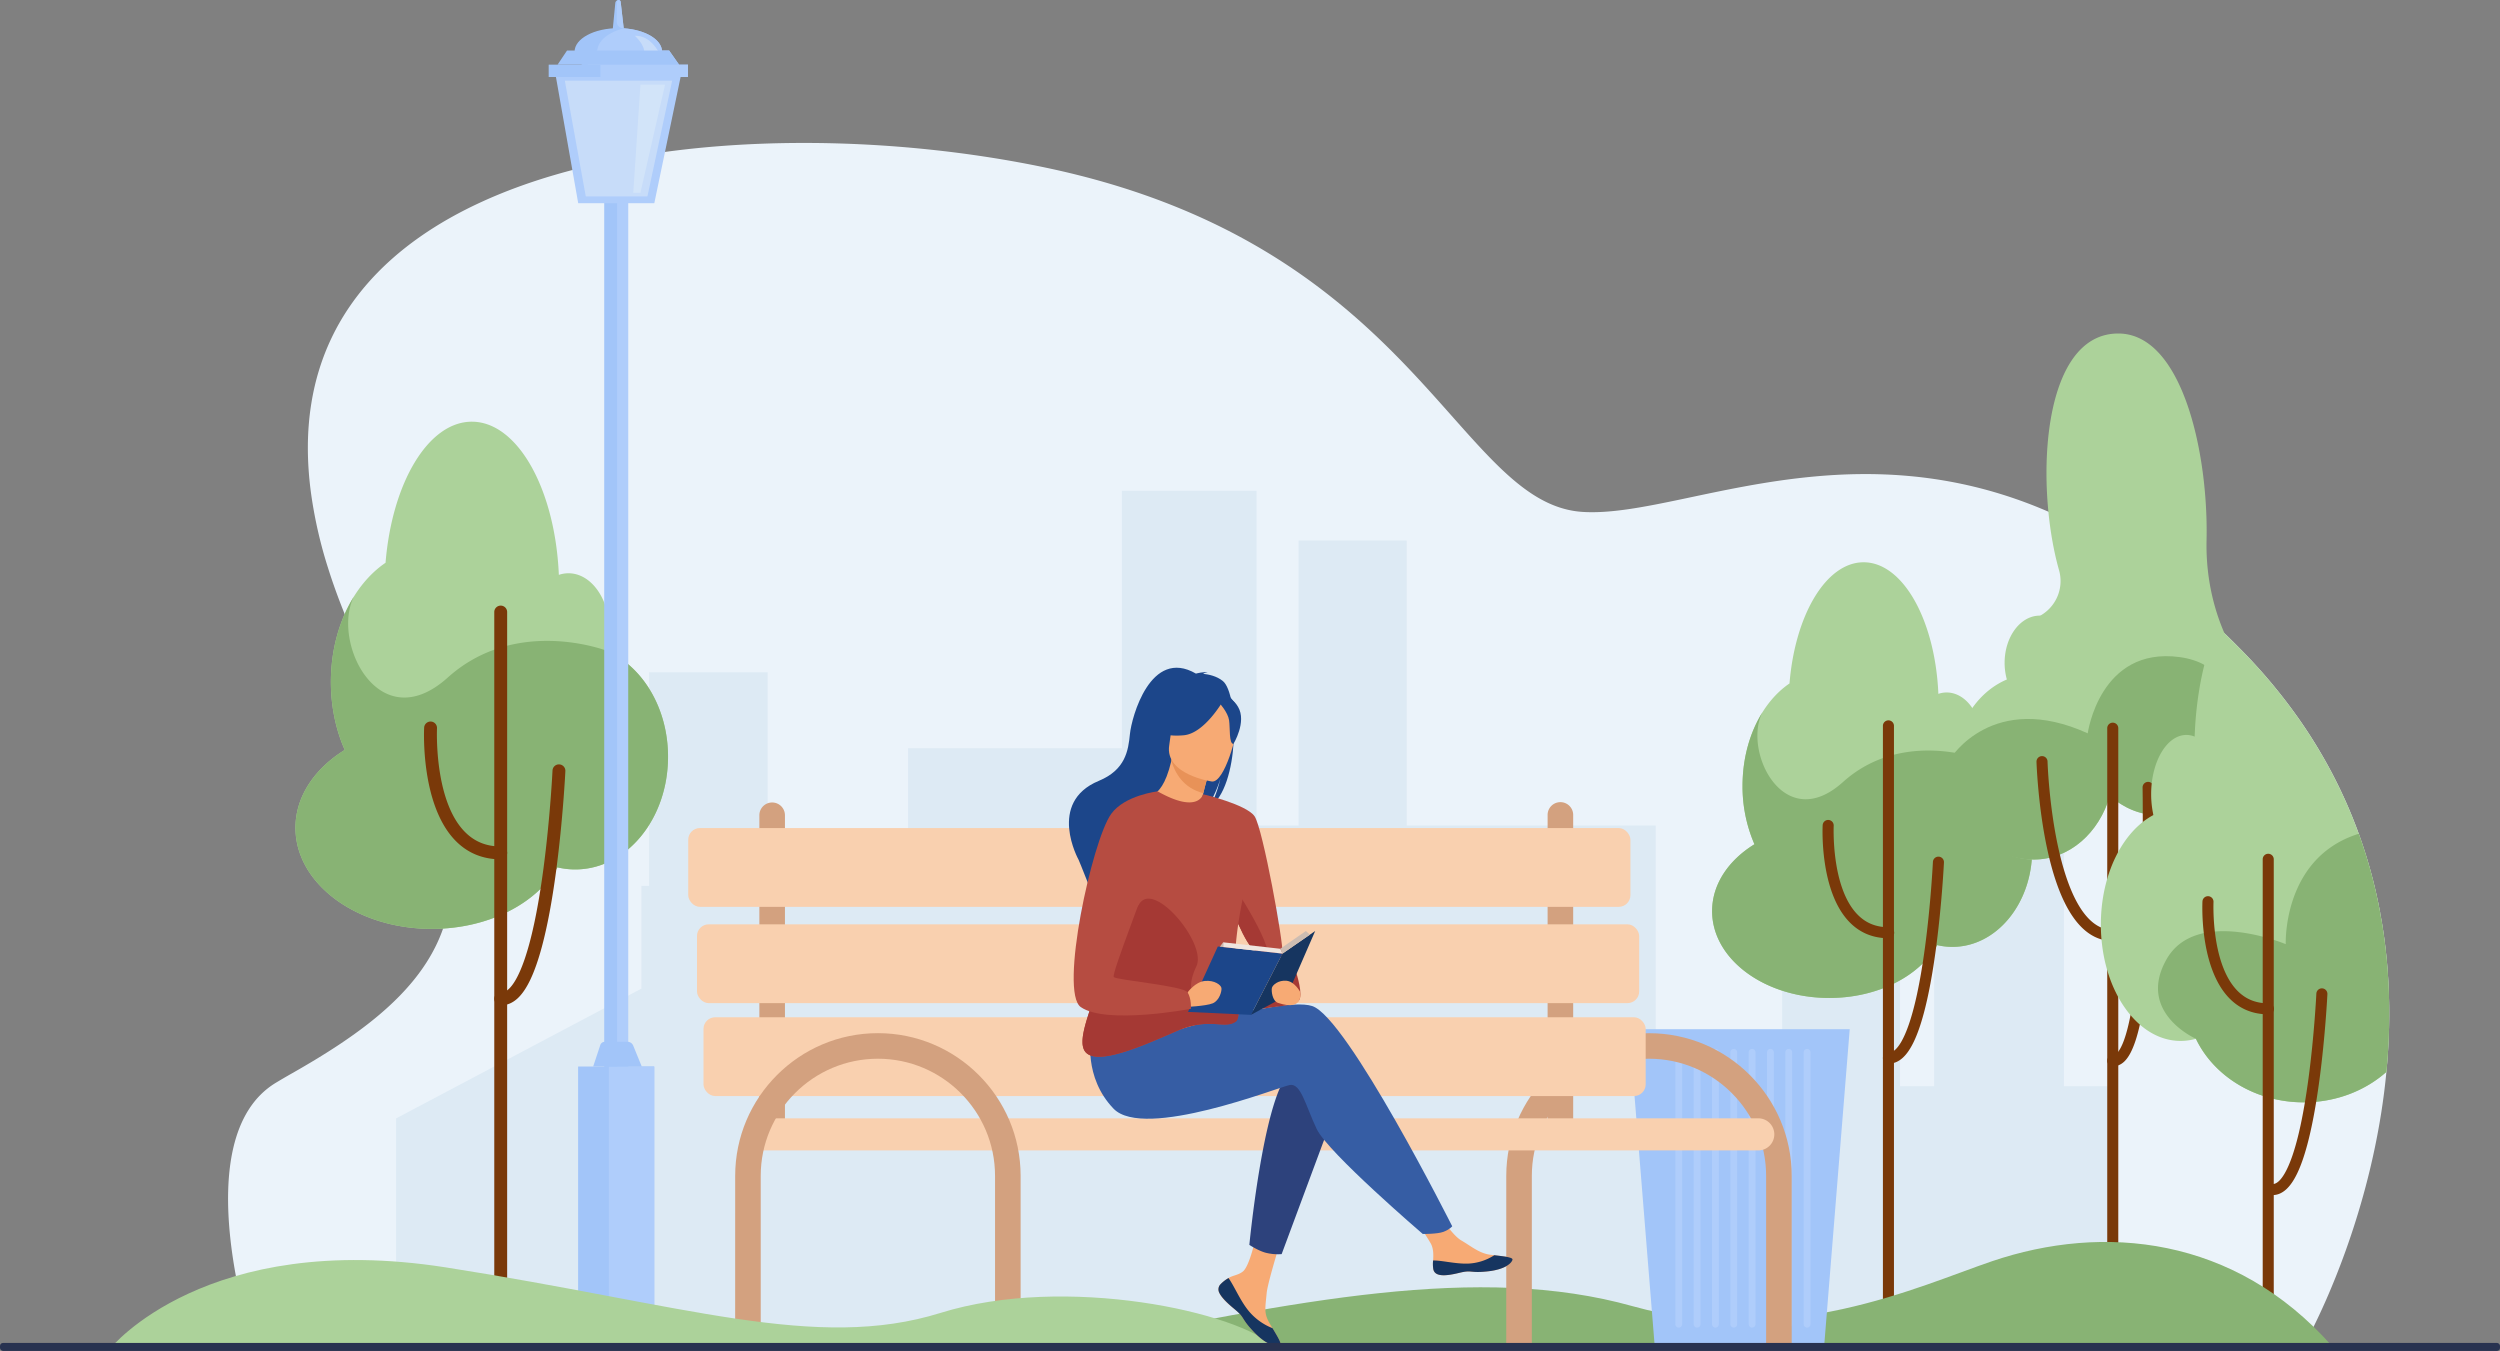 <svg xmlns="http://www.w3.org/2000/svg" xmlns:xlink="http://www.w3.org/1999/xlink" viewBox="0 0 2802.74 1514.49"><rect x="0" y="0" width="2802.74" height="1514.49" fill="#808080" stroke="none"/><defs><style>.cls-1{fill:none;}.cls-2{fill:#ebf3fa;}.cls-3{fill:#ddeaf4;}.cls-4{fill:#acd29a;}.cls-5{fill:#88b374;}.cls-6{fill:#7a3909;}.cls-7{clip-path:url(#clip-path);}.cls-8{fill:#a2c5f9;}.cls-9{fill:#afcdfb;}.cls-10{fill:#c7dcf9;}.cls-11{fill:#d2e4f9;}.cls-12{fill:#d3a17f;}.cls-13{fill:#f9d0af;}.cls-14{fill:#1c468a;}.cls-15{fill:#b64c41;}.cls-16{fill:#f7aa74;}.cls-17{fill:#163560;}.cls-18{fill:#2d427c;}.cls-19{fill:#365da4;}.cls-20{fill:#e89258;}.cls-21{fill:#a53934;}.cls-22{fill:#ccbcb2;}.cls-23{fill:#efe5df;}.cls-24{fill:#283250;}</style><clipPath id="clip-path"><path class="cls-1" d="M284.69,1511.12l576.27-.86,39-.13L2166.9,1506l417.89-1.37s158-278,63.81-557.89A543.26,543.26,0,0,0,2613,864.1a559.43,559.43,0,0,0-33-54.26q-1.9-2.76-3.84-5.5a608.34,608.34,0,0,0-61.67-73.87C2335.13,546.65,2169.77,521.7,2034.1,534.21c-108.26,9.95-197.6,43.76-260,39.68-140.69-9.18-185.8-298.65-602-386-83-17.42-176.25-27.55-269.35-27.64C642.48,160,383.09,237.86,348.93,452.88c-4.93,31-5.16,64.88,0,101.78A504.62,504.62,0,0,0,368,637.48c17.08,54.14,44.2,113.7,82.88,179.08,123.49,208.74,22.47,304-123.54,386.76q-9,5.1-17.91,10.46C205.23,1276.61,284.69,1511.11,284.69,1511.12Z"/></clipPath></defs><g id="Capa_2" data-name="Capa 2"><g id="Layer_1" data-name="Layer 1"><path class="cls-2" d="M284.69,1511.12l576.27-.86,39-.13L2166.9,1506l417.89-1.37s158-278,63.81-557.89A543.26,543.26,0,0,0,2613,864.1a559.43,559.43,0,0,0-33-54.26q-1.9-2.76-3.84-5.5a608.34,608.34,0,0,0-61.67-73.87C2335.13,546.65,2169.77,521.7,2034.1,534.21c-108.26,9.95-197.6,43.76-260,39.68-140.69-9.18-185.8-298.65-602-386-83-17.42-176.25-27.55-269.35-27.64C642.48,160,383.09,237.86,348.93,452.88c-4.93,31-5.16,64.88,0,101.78A504.62,504.62,0,0,0,368,637.48c17.08,54.14,44.2,113.7,82.88,179.08,123.49,208.74,22.47,304-123.54,386.76q-9,5.1-17.91,10.46C205.23,1276.61,284.69,1511.11,284.69,1511.12Z"/><polygon class="cls-3" points="719.07 1108.32 719.07 993.12 727.71 993.12 727.71 753.64 860.58 753.64 860.58 993.12 1018.02 993.12 1018.02 838.79 1257.74 838.79 1257.74 550.27 1408.73 550.27 1408.73 925.47 1455.85 925.47 1455.85 606.02 1577.04 606.02 1577.04 925.47 1856.25 925.47 1856.25 1217.7 1997.99 1217.7 1997.99 1020.13 2130.12 1020.13 2130.12 1217.7 2168.37 1217.7 2168.37 806.3 2313.89 806.3 2313.89 1217.7 2366.16 1217.7 2366.16 1509.63 2313.89 1509.63 2168.37 1509.63 1856.25 1509.63 1837.13 1509.63 1577.04 1509.63 1455.85 1509.63 1250.55 1509.63 1250.55 1508.1 1137.57 1508.1 1018.02 1508.1 860.58 1508.1 794.14 1508.1 727.71 1508.1 719.07 1508.1 444.06 1508.1 444.06 1253.83 719.07 1108.32"/><path class="cls-4" d="M2219.33,851a75.12,75.12,0,0,0,2.52-19.42c0-30.52-17.68-55.25-39.47-55.25a28.77,28.77,0,0,0-9.28,1.55c-3.55-82.59-39.71-147.51-83.81-147.51-42,0-76.8,58.89-83.08,135.85-31.24,21.21-52.66,64.65-52.66,114.8a162.38,162.38,0,0,0,13.36,65.47c-29,17.86-47.47,44.8-47.47,74.94,0,53.79,58.8,97.39,131.34,97.39,54.3,0,100.89-24.43,120.9-59.28a74.22,74.22,0,0,0,17.18,2c49.37,0,89.38-48.58,89.38-108.51C2278.24,906.14,2253.69,866.16,2219.33,851Z"/><path class="cls-5" d="M2219.33,851s-87-33.86-153.25,25.8-112.39-34.43-90.27-78.15c-13.9,22.32-22.26,51-22.26,82.37a162.38,162.38,0,0,0,13.36,65.47c-29,17.86-47.47,44.8-47.47,74.94,0,53.79,58.8,97.39,131.34,97.39,54.3,0,100.89-24.43,120.9-59.28a74.22,74.22,0,0,0,17.18,2c49.37,0,89.38-48.58,89.38-108.51C2278.24,906.14,2253.69,866.16,2219.33,851Z"/><path class="cls-6" d="M2117.11,1488.87c-3.42,0-6.19-.91-6.19-4.34v-671a6.2,6.2,0,0,1,12.39,0v671.05C2123.31,1488,2120.53,1488.87,2117.11,1488.87Z"/><path class="cls-6" d="M2117.11,1051.83c-17.58,0-32.44-6.26-44.19-18.61-32.85-34.55-29.69-105.11-29.54-108.1a6.19,6.19,0,0,1,12.37.62h0c0,.68-3,68.28,26.17,99,9.44,9.93,20.95,14.75,35.19,14.75a6.2,6.2,0,1,1,0,12.39Z"/><path class="cls-6" d="M2118,1192.32c-.41,0-.83,0-1.25,0a6.19,6.19,0,0,1,.76-12.36c2.37.14,4.73-.87,7.21-3.1,7.65-6.85,22.18-31,33.47-115.58,6.53-48.91,8.77-94.53,8.8-95a6.19,6.19,0,1,1,12.37.59c0,.46-2.29,46.6-8.89,96-3.89,29.15-8.51,53.77-13.73,73.17-6.84,25.46-14.61,41.82-23.75,50C2128.32,1190.22,2123.29,1192.32,2118,1192.32Z"/><path class="cls-4" d="M680.34,729.63A87.29,87.29,0,0,0,683.27,707c0-35.52-20.57-64.32-45.95-64.32a33.66,33.66,0,0,0-10.8,1.8c-4.13-96.15-46.23-171.72-97.56-171.72-48.89,0-89.41,68.55-96.72,158.15-36.38,24.7-61.31,75.27-61.31,133.65,0,27.83,5.67,53.88,15.55,76.21C352.72,861.59,331.22,893,331.22,928c0,62.62,68.46,113.38,152.9,113.38,63.21,0,117.46-28.44,140.75-69a86.78,86.78,0,0,0,20,2.34c57.47,0,104.06-56.56,104.06-126.33C748.93,793.78,720.35,747.24,680.34,729.63Z"/><path class="cls-5" d="M680.34,729.63s-101.23-39.41-178.4,30-130.85-40.08-105.09-91c-16.18,26-25.92,59.41-25.92,95.89,0,27.83,5.67,53.88,15.55,76.21C352.72,861.59,331.22,893,331.22,928c0,62.62,68.46,113.38,152.9,113.38,63.21,0,117.46-28.44,140.75-69a86.78,86.78,0,0,0,20,2.34c57.47,0,104.06-56.56,104.06-126.33C748.93,793.78,720.35,747.24,680.34,729.63Z"/><path class="cls-6" d="M561.34,1472.17c-4,0-7.21-1.06-7.21-5V685.9a7.22,7.22,0,0,1,14.43,0v781.23C568.56,1471.11,565.33,1472.17,561.34,1472.17Z"/><path class="cls-6" d="M561.34,963.38c-20.46,0-37.77-7.29-51.44-21.66-38.24-40.22-34.57-122.37-34.39-125.84a7.21,7.21,0,1,1,14.4.72h0c0,.79-3.52,79.49,30.46,115.19,11,11.55,24.39,17.17,41,17.17a7.21,7.21,0,1,1,0,14.42Z"/><path class="cls-6" d="M562.35,1126.94c-.48,0-1,0-1.45,0a7.21,7.21,0,1,1,.89-14.4c2.75.17,5.5-1,8.39-3.6,8.91-8,25.81-36.08,39-134.56,7.6-57,10.22-110.05,10.24-110.58a7.21,7.21,0,1,1,14.41.7c0,.53-2.67,54.25-10.35,111.79-4.53,33.94-9.91,62.59-16,85.18-8,29.64-17,48.68-27.66,58.21C574.39,1124.49,568.53,1126.94,562.35,1126.94Z"/><path class="cls-4" d="M2500,723c-18.51-36.24-27.15-76.69-26.24-117.37,2.18-97.39-27.08-231.74-99-231.74-86.57,0-93.43,169.66-66.44,265.15a44.44,44.44,0,0,1-18.78,49.84,7.34,7.34,0,0,1-2.71,1.28c-21.79,0-39.47,23.72-39.47,53a69.27,69.27,0,0,0,2.52,18.62c-34.36,14.5-58.91,52.82-58.91,97.82,0,57.45,40,104,89.38,104,39.59,0,73.17-30,84.91-71.46,15.46,13.68,34.2,21.71,54.4,21.71,53,0,96-55.21,96-123.31C2515.7,765.63,2509.94,742.43,2500,723Z"/><path class="cls-5" d="M2443.54,736.66c-89.64-12.08-103,85.48-103,85.48-106.19-48.32-153.34,27.48-153.34,27.48l-2.65,22.67c2.37,55,48,91.33,95.8,91.33,39.59,0,73.17-30,84.91-71.46,15.46,13.68,34.2,21.71,54.4,21.71,31.86,0,60.08-19.94,77.55-50.63C2497.85,861.31,2532.42,748.63,2443.54,736.66Z"/><path class="cls-6" d="M2369.12,1488.87c-3.42,0-6.71,2.17-6.71-1.25v-671a6.2,6.2,0,1,1,12.39,0v671C2374.8,1491,2372.54,1488.87,2369.12,1488.87Z"/><path class="cls-6" d="M2368.61,1054.92c-19.13,0-35.53-11.26-48.76-33.47-10-16.74-18.23-39.9-24.55-68.84-10.62-48.71-12.18-98.07-12.19-98.57a6.19,6.19,0,1,1,12.38-.36c0,.48,1.55,48.84,12,96.44,9.21,42.15,27.3,92.41,61.17,92.41a6.2,6.2,0,0,1,0,12.39Z"/><path class="cls-6" d="M2369.19,1195.4q-.51,0-1,0A6.19,6.19,0,1,1,2369,1183c.79,0,2.05-.1,3.94-1.9,7.73-7.41,21.53-38.08,27.09-160.26,3.21-70.43,2-137.52,2-138.19a6.2,6.2,0,0,1,12.39-.23c0,.67,1.21,68.16-2,139-1.9,41.7-4.94,76.42-9,103.21-5.37,35.07-12.52,56.47-21.86,65.42C2377,1194.38,2372.46,1195.4,2369.19,1195.4Z"/><g class="cls-7"><path class="cls-4" d="M2414.18,913.74a107.54,107.54,0,0,1-2.52-23.35c0-36.7,17.67-66.45,39.47-66.45a24.51,24.51,0,0,1,9.28,1.86c3.54-99.33,39.71-177.41,83.8-177.41,42,0,76.81,70.83,83.09,163.39,31.24,25.51,52.66,77.76,52.66,138.07,0,28.75-4.88,55.67-13.36,78.74,29,21.48,47.47,53.88,47.47,90.13,0,64.69-58.81,117.14-131.34,117.14-54.3,0-100.9-29.39-120.9-71.3a62.71,62.71,0,0,1-17.18,2.42c-49.37,0-89.39-58.43-89.39-130.51C2355.26,980,2379.82,931.94,2414.18,913.74Z"/><path class="cls-5" d="M2693.1,1055.21A90.28,90.28,0,0,1,2677,988a246.06,246.06,0,0,0,2.95-38.18q0-10.86-.91-21.32c-121.33,8.34-116.5,130-116.5,130s-100.36-42.26-133.81,17.27,33.09,88.77,33.09,88.77c20,41.91,66.6,71.3,120.9,71.3,72.53,0,131.34-52.45,131.34-117.14A107.71,107.71,0,0,0,2693.1,1055.21Z"/><path class="cls-6" d="M2542.9,1488c-3.42,0-6.19,0-6.19-3.42V963.1a6.2,6.2,0,0,1,12.39,0v521.43C2549.1,1488,2546.32,1488,2542.9,1488Z"/><path class="cls-6" d="M2542.9,1137.14c-17.58,0-32.44-6.26-44.19-18.61-32.84-34.55-29.69-105.11-29.54-108.09a6.2,6.2,0,0,1,12.38.62c0,.73-3,68.29,26.16,99,9.44,9.92,20.95,14.74,35.19,14.74a6.2,6.2,0,1,1,0,12.39Z"/><path class="cls-6" d="M2547.88,1339.8c-.41,0-.82,0-1.24,0a6.2,6.2,0,1,1,.76-12.37c2.36.15,4.72-.86,7.21-3.09,7.65-6.85,22.17-31,33.47-115.58,6.53-48.91,8.77-94.53,8.79-95a6.2,6.2,0,0,1,12.38.6c0,.46-2.29,46.6-8.89,96-3.89,29.15-8.51,53.76-13.73,73.17-6.85,25.46-14.62,41.81-23.75,50C2558.23,1337.69,2553.19,1339.8,2547.88,1339.8Z"/></g><path class="cls-5" d="M2233.1,1414c-81.28,27.61-230.9,98.55-402.74,50.37s-375.35-6.19-631,45.89c-1.24.25-2.5.48-3.75.72l1418.71-2C2505.27,1385.75,2358.1,1371.54,2233.1,1414Z"/><path class="cls-8" d="M686.24,40.12h13.9L700,39,695.82,2.09A2.37,2.37,0,0,0,693.47,0,3.25,3.25,0,0,0,693,0,3.75,3.75,0,0,0,691,1a3.69,3.69,0,0,0-1.19,2.39Z"/><path class="cls-9" d="M698.79,31.74h.5L695.82,2.09A2.37,2.37,0,0,0,693.47,0,3.25,3.25,0,0,0,693,0a4,4,0,0,0-.37.34,3.62,3.62,0,0,0-1,2.48l-.21,21.32A7.51,7.51,0,0,0,698.79,31.74Z"/><rect class="cls-8" x="677.39" y="204.52" width="26.79" height="1179.36"/><rect class="cls-9" x="691.81" y="204.52" width="12.37" height="1179.36"/><rect class="cls-8" x="648.12" y="1195.68" width="85.34" height="312.04"/><rect class="cls-9" x="682.59" y="1195.68" width="50.87" height="312.04"/><path class="cls-8" d="M644.15,57.92c0,14.57,22,26.38,49,26.38,2.07,0,4.1-.06,6.1-.2,24.2-1.62,42.94-12.72,42.94-26.18s-18.74-24.56-42.94-26.17c-2-.14-4-.2-6.1-.2C666.1,31.55,644.15,43.35,644.15,57.92Z"/><polygon class="cls-9" points="648.22 227.78 733.55 227.78 763.64 83.36 622.74 83.36 648.22 227.78"/><rect class="cls-8" x="615.13" y="72.48" width="156.13" height="13.85"/><path class="cls-8" d="M719.48,1195.68H665l8-24.13a5.23,5.23,0,0,1,5-3.59h25.55a6.84,6.84,0,0,1,6.32,4.23Z"/><path class="cls-9" d="M669.22,56.65h.37c.84-11.19,12.84-20.72,29.7-24.9,23.44,1.56,41.75,12,42.88,24.9h8l11.15,15.83h10V86.34H673.11V72.48H658.64Z"/><polygon class="cls-10" points="753.56 90.4 633.22 90.4 656.72 220.21 725.82 220.21 753.56 90.4"/><path class="cls-10" d="M739,59.48s-9.17-20-27.27-19.36c0,0,11.52,10.22,10.46,19.36S739,59.48,739,59.48Z"/><polygon class="cls-8" points="625.1 72.48 761.28 72.48 750.13 56.65 635.69 56.65 625.1 72.48"/><polygon class="cls-11" points="745.57 94.93 717.99 94.93 709.96 216.15 717.99 216.15 745.57 94.93"/><polygon class="cls-8" points="1855.09 1509.27 2045.04 1509.27 2073.72 1153.82 1826.41 1153.82 1855.09 1509.27"/><path class="cls-9" d="M2025.92,1488.37h0a3.83,3.83,0,0,0,3.83-3.83V1179.75a3.82,3.82,0,0,0-3.83-3.82h0a3.82,3.82,0,0,0-3.82,3.82v304.79A3.83,3.83,0,0,0,2025.92,1488.37Z"/><path class="cls-9" d="M2005.37,1488.37h0a3.83,3.83,0,0,0,3.83-3.83V1179.75a3.82,3.82,0,0,0-3.83-3.82h0a3.82,3.82,0,0,0-3.82,3.82v304.79A3.83,3.83,0,0,0,2005.37,1488.37Z"/><path class="cls-9" d="M1984.82,1488.37h0a3.84,3.84,0,0,0,3.83-3.83V1179.75a3.83,3.83,0,0,0-3.83-3.82h0a3.82,3.82,0,0,0-3.82,3.82v304.79A3.83,3.83,0,0,0,1984.82,1488.37Z"/><path class="cls-9" d="M1964.27,1488.37h0a3.84,3.84,0,0,0,3.83-3.83V1179.75a3.83,3.83,0,0,0-3.83-3.82h0a3.82,3.82,0,0,0-3.82,3.82v304.79A3.83,3.83,0,0,0,1964.27,1488.37Z"/><path class="cls-9" d="M1943.72,1488.37h0a3.83,3.83,0,0,0,3.82-3.83V1179.75a3.82,3.82,0,0,0-3.82-3.82h0a3.82,3.82,0,0,0-3.82,3.82v304.79A3.83,3.83,0,0,0,1943.72,1488.37Z"/><path class="cls-9" d="M1923.17,1488.37h0a3.83,3.83,0,0,0,3.82-3.83V1179.75a3.82,3.82,0,0,0-3.82-3.82h0a3.82,3.82,0,0,0-3.82,3.82v304.79A3.83,3.83,0,0,0,1923.17,1488.37Z"/><path class="cls-9" d="M1902.62,1488.37h0a3.83,3.83,0,0,0,3.82-3.83V1179.75a3.82,3.82,0,0,0-3.82-3.82h0a3.82,3.82,0,0,0-3.82,3.82v304.79A3.83,3.83,0,0,0,1902.62,1488.37Z"/><path class="cls-9" d="M1882.07,1488.37h0a3.83,3.83,0,0,0,3.82-3.83V1179.75a3.82,3.82,0,0,0-3.82-3.82h0a3.83,3.83,0,0,0-3.83,3.82v304.79A3.84,3.84,0,0,0,1882.07,1488.37Z"/><path class="cls-12" d="M1688.65,1509.27h28.68v-191c0-72.42,58.92-131.34,131.34-131.34S1980,1245.89,1980,1318.31v191h28.67v-191c0-88.23-71.78-160-160-160s-160,71.79-160,160Z"/><path class="cls-12" d="M865.68,1286.12A14.34,14.34,0,0,0,880,1271.78V914a14.34,14.34,0,0,0-28.68,0v357.77A14.34,14.34,0,0,0,865.68,1286.12Z"/><path class="cls-12" d="M1749.36,1286.12a14.34,14.34,0,0,0,14.33-14.34V914a14.34,14.34,0,1,0-28.67,0v357.77A14.34,14.34,0,0,0,1749.36,1286.12Z"/><rect class="cls-13" x="788.68" y="1140.44" width="1056.28" height="88.32" rx="13.08" transform="translate(2633.65 2369.21) rotate(180)"/><path class="cls-13" d="M839.25,1289.74H1971.18a18,18,0,0,0,18-18h0a18,18,0,0,0-18-18H839.25Z"/><rect class="cls-13" x="781.39" y="1036.28" width="1056.28" height="88.32" rx="13.08" transform="translate(2619.07 2160.87) rotate(180)"/><rect class="cls-13" x="771.58" y="928.33" width="1056.28" height="88.32" rx="13.08" transform="translate(2599.44 1944.99) rotate(180)"/><path class="cls-12" d="M824.17,1509.27h28.67v-191c0-72.42,58.92-131.34,131.35-131.34s131.34,58.92,131.34,131.34v191h28.68v-191c0-88.23-71.79-160-160-160s-160,71.79-160,160Z"/><path class="cls-4" d="M1054.57,1471.86c-139.63,43.5-286.34-9-554.82-51s-375.56,90.25-375.56,90.25L1429.7,1511C1389.2,1470.63,1194.21,1428.36,1054.57,1471.86Z"/><path class="cls-14" d="M1355.52,905.41c3.68-5.29,8.4-15,12.81-32.85-.52,1.76-7.29,24.13-18.14,35.67-39.9,18-121.73,86.11-122.75,101.33,0,0-17.8-45.24-18.18-45.55,0,0-35.87-64.36,22.66-88.63,29.75-12.34,33-33.73,34.84-52.48s23.07-97.3,74-67.74c0,0,9.32-2.48,13.13-1.28,0,0-3.28.1-5.17,1.51,6.35.63,15.27,2.53,22.1,8C1388.93,777.86,1390.58,882.13,1355.52,905.41Z"/><path class="cls-15" d="M1348.72,890.43s11,44.6,11.4,60.61c.12,5.12,3.47,18,8.45,33.35,10.57,32.67,28.52,76.6,38.48,81.29,5.28,2.5,10.54,5,15.18,6.58,8.24,2.9,14.54,3.26,15.54-3.17,1.57-10.07-22-140.73-31.34-154.06S1348.72,890.43,1348.72,890.43Z"/><path class="cls-16" d="M1368.12,1440a8.16,8.16,0,0,0-1.45,8.73.06.06,0,0,0,0,0c2.11,5.82,9.07,12.32,17.15,18.81,1,.83,2,1.59,2.75,2.3.21.18.42.36.62.55l.48.43c7.54,7,4.7,8.54,18.24,22.64,15.45,16.07,26.08,16.36,29.1,14.9,2.56-1.25-2.64-9.77-8.4-19.35-.28-.46-.55-.93-.84-1.4-.77-1.27-1.53-2.56-2.29-3.85-6.75-11.52-5-16.93-3.42-34.09,1.3-13.94,21.69-77.89,21.69-77.89l-29.59-5.09s-8.92,50.91-18.74,58.76c-5.25,4.18-11.12,4.23-16.17,7.33q-.54.32-1,.66A38.66,38.66,0,0,0,1368.12,1440Z"/><path class="cls-17" d="M1368.12,1440a8.16,8.16,0,0,0-1.45,8.73.06.06,0,0,0,0,0c2.58,5.81,9.36,12.28,17.18,18.75,1,.85,1.92,1.63,2.72,2.36.21.18.42.36.62.55l.48.43c7.54,7,4.7,8.54,18.24,22.64,15.45,16.07,26.08,16.36,29.1,14.9,2.56-1.25-2.64-9.77-8.4-19.35a65.83,65.83,0,0,1-27.53-20.29c-9.3-11.86-15.5-27.11-21.83-35.94q-.54.32-1,.66A38.66,38.66,0,0,0,1368.12,1440Z"/><path class="cls-16" d="M1606.87,1422.86c1.82,9.14,14.85,7.61,29.39,4.06s11.09.67,31.8-1.62,27-10,27.61-13.09c.56-2.73-9.67-3.7-20.64-5l-4.15-.5c-12.39-1.55-21.47-9.55-32.72-16.11-10.66-6.22-26.57-31.56-26.57-31.56l-28.39,2.25s14.9,22.63,20.66,32.47c3.39,5.79,3.21,13.44,2.79,19.35A36.32,36.32,0,0,0,1606.87,1422.86Z"/><path class="cls-17" d="M1636.26,1426.92c14.55-3.56,11.09.67,31.8-1.62s27-10,27.61-13.09c.56-2.73-9.67-3.7-20.64-5l-.1.21a58.46,58.46,0,0,1-29.66,9.22c-14,.34-28.92-3.69-38.62-3.53a36.32,36.32,0,0,0,.22,9.71C1608.69,1432,1621.72,1430.47,1636.26,1426.92Z"/><path class="cls-18" d="M1498.05,1241.29l-61.2,164.7a56,56,0,0,1-18.42-1.69c-8.29-2.39-17.79-8.67-17.79-8.67s15.18-158.13,43-191S1498.05,1241.29,1498.05,1241.29Z"/><path class="cls-19" d="M1256,1174.66s175.85-59.46,215.07-46.8,157,246.92,157,246.92-2.66,3.54-9.91,6.26c-6.75,2.53-23.08,2.36-23.08,2.36s-106.27-91.08-118.92-117.65-17.71-51.87-30.36-49.34-163.2,62-197.36,26.57-25.22-81.45-25.22-81.45Z"/><path class="cls-16" d="M1314.47,911.82c12.54,6.57,32.31,1.52,32.15,1.4-2.07-1.57-.58-11.08,1.67-20.93.14-.62.28-1.24.43-1.86,2.62-11.16,6-22.16,6-22.16l-38.63-16.93-2.3-1c-.2.9-.4,1.79-.6,2.65-6.71,28.49-14.88,33.51-18.55,37.44C1289.56,895.81,1302.68,905.63,1314.47,911.82Z"/><path class="cls-20" d="M1313.15,853c4.27,13.72,13.24,30.3,35.85,36.25,2.62-11.15,5.68-21,5.68-21l-38.63-16.93-2.3-1C1313.55,851.23,1313.35,852.12,1313.15,853Z"/><path class="cls-14" d="M1310.8,844.34s-8.8-20.46-9.1-36.81c-.21-11.67,12.28-52.83,53.59-40a58.07,58.07,0,0,1,22.39,12.8c8.19,7.66,19.31,23.15-1.35,57.51l-5.83,11.79Z"/><path class="cls-21" d="M1368.57,984.39c10.57,32.67,28.52,76.6,38.48,81.29,5.28,2.5,10.54,5,15.18,6.58-1.25-26-51-96.88-51-96.88Z"/><path class="cls-16" d="M1358.82,876.17s-53.27-7.59-48-40.69,1.89-56.37,36.12-52.92,38.83,17.11,39.77,28.59S1372.81,877.29,1358.82,876.17Z"/><path class="cls-14" d="M1371.23,785.6s-20.73,36.51-44,38.69-32-5.34-32-5.34a201.44,201.44,0,0,1,8.64-42.43S1363.2,765.37,1371.23,785.6Z"/><path class="cls-14" d="M1367.12,788.18s9.48,10.4,10.79,19.25-.27,26.38,4.88,26.6c0,0,15.17-24.64,5.23-41.53C1377.48,774.58,1367.12,788.18,1367.12,788.18Z"/><path class="cls-15" d="M1213.6,1166.73q0,1.15,0,2.25a21.63,21.63,0,0,0,1.15,6.61c2.56,7.11,9.77,9.56,19.61,9.07,1.33-.06,2.7-.18,4.11-.34,22.74-2.65,56.52-17.92,80.86-28.48,37.11-16.09,54-1,65.79-11.21a8.7,8.7,0,0,0,2.76-4.25,10.71,10.71,0,0,0,.29-1.18c2.43-13.11-13.38-42.84,5.38-133.28,7.44-35.85-44.83-115.49-44.83-115.49s-5.24,22.55-50.89-3.23c-.29-.16-12.48,26.84-29.57,59.24-18.84,35.74-36.9,78.92-31.58,101.17,5.87,24.63-5.32,55.92-14.08,82.41C1217.9,1144.22,1213.9,1157.05,1213.6,1166.73Z"/><path class="cls-21" d="M1213.6,1166.73q0,1.15,0,2.25a21.63,21.63,0,0,0,1.15,6.61c2.56,7.11,9.77,9.56,19.61,9.07,1.33-.06,2.7-.18,4.11-.34,22.74-2.65,56.52-17.92,80.86-28.48,37.11-16.09,53.39-1.31,66.11-10.4,3.5-2.5,2.7-9,3.19-10.63-20.28-11.2-70.6-2.11-47.3-51.64,11.89-25.26-47.88-97-64.17-69.53-24.6,36.11-43.66,11.9-36.72,34.38,7.54,24.49-6.5,55.51-17.84,82C1217.9,1144.22,1213.9,1157.05,1213.6,1166.73Z"/><polygon class="cls-14" points="1437.77 1069.08 1402.42 1137.77 1331.84 1134.44 1365.32 1061.08 1437.77 1069.08"/><path class="cls-21" d="M1451.88,1086.33s8,22.53,5.55,32.67c-1.81,7.6-15,8.21-30.72,10.15-6.34,1.18-11.5,1.7-11.5,1.7Z"/><polygon class="cls-17" points="1474.45 1043.74 1437.77 1069.08 1402.42 1137.77 1443.11 1115.77 1474.45 1043.74"/><polygon class="cls-22" points="1468.5 1047.85 1464.03 1043.74 1435.27 1063.66 1437.77 1069.08 1468.5 1047.85"/><polygon class="cls-23" points="1437.77 1069.08 1435.27 1063.66 1371.25 1056.41 1371.25 1061.73 1437.77 1069.08"/><polygon class="cls-22" points="1371.25 1056.41 1367.61 1061.33 1371.25 1061.73 1371.25 1056.41"/><path class="cls-16" d="M1331.44,1112.54s8.38-11.74,19.29-12.79,18.07,4.51,18.62,7.87-2.18,14.07-9.82,17.23-31.76,4.19-31.76,4.19Z"/><path class="cls-16" d="M1457.48,1111.79s-6.08-11.41-15.19-12.27-15.6,4.72-16.36,8,.36,14.6,6.84,16.79C1462.73,1134.45,1457.48,1111.79,1457.48,1111.79Z"/><path class="cls-15" d="M1297.83,887.2s-37,4.21-52.16,25.38c-21.37,29.8-58.27,199.51-34,216.46,28.61,20,123.5,1.94,123.5,1.94s.75-11.13-3.75-18.44-79.37-13.74-82.74-17.12,42-114.81,42-124.93S1297.83,887.2,1297.83,887.2Z"/><rect class="cls-24" y="1505.55" width="2802.74" height="8.94" rx="3.34"/></g></g></svg>